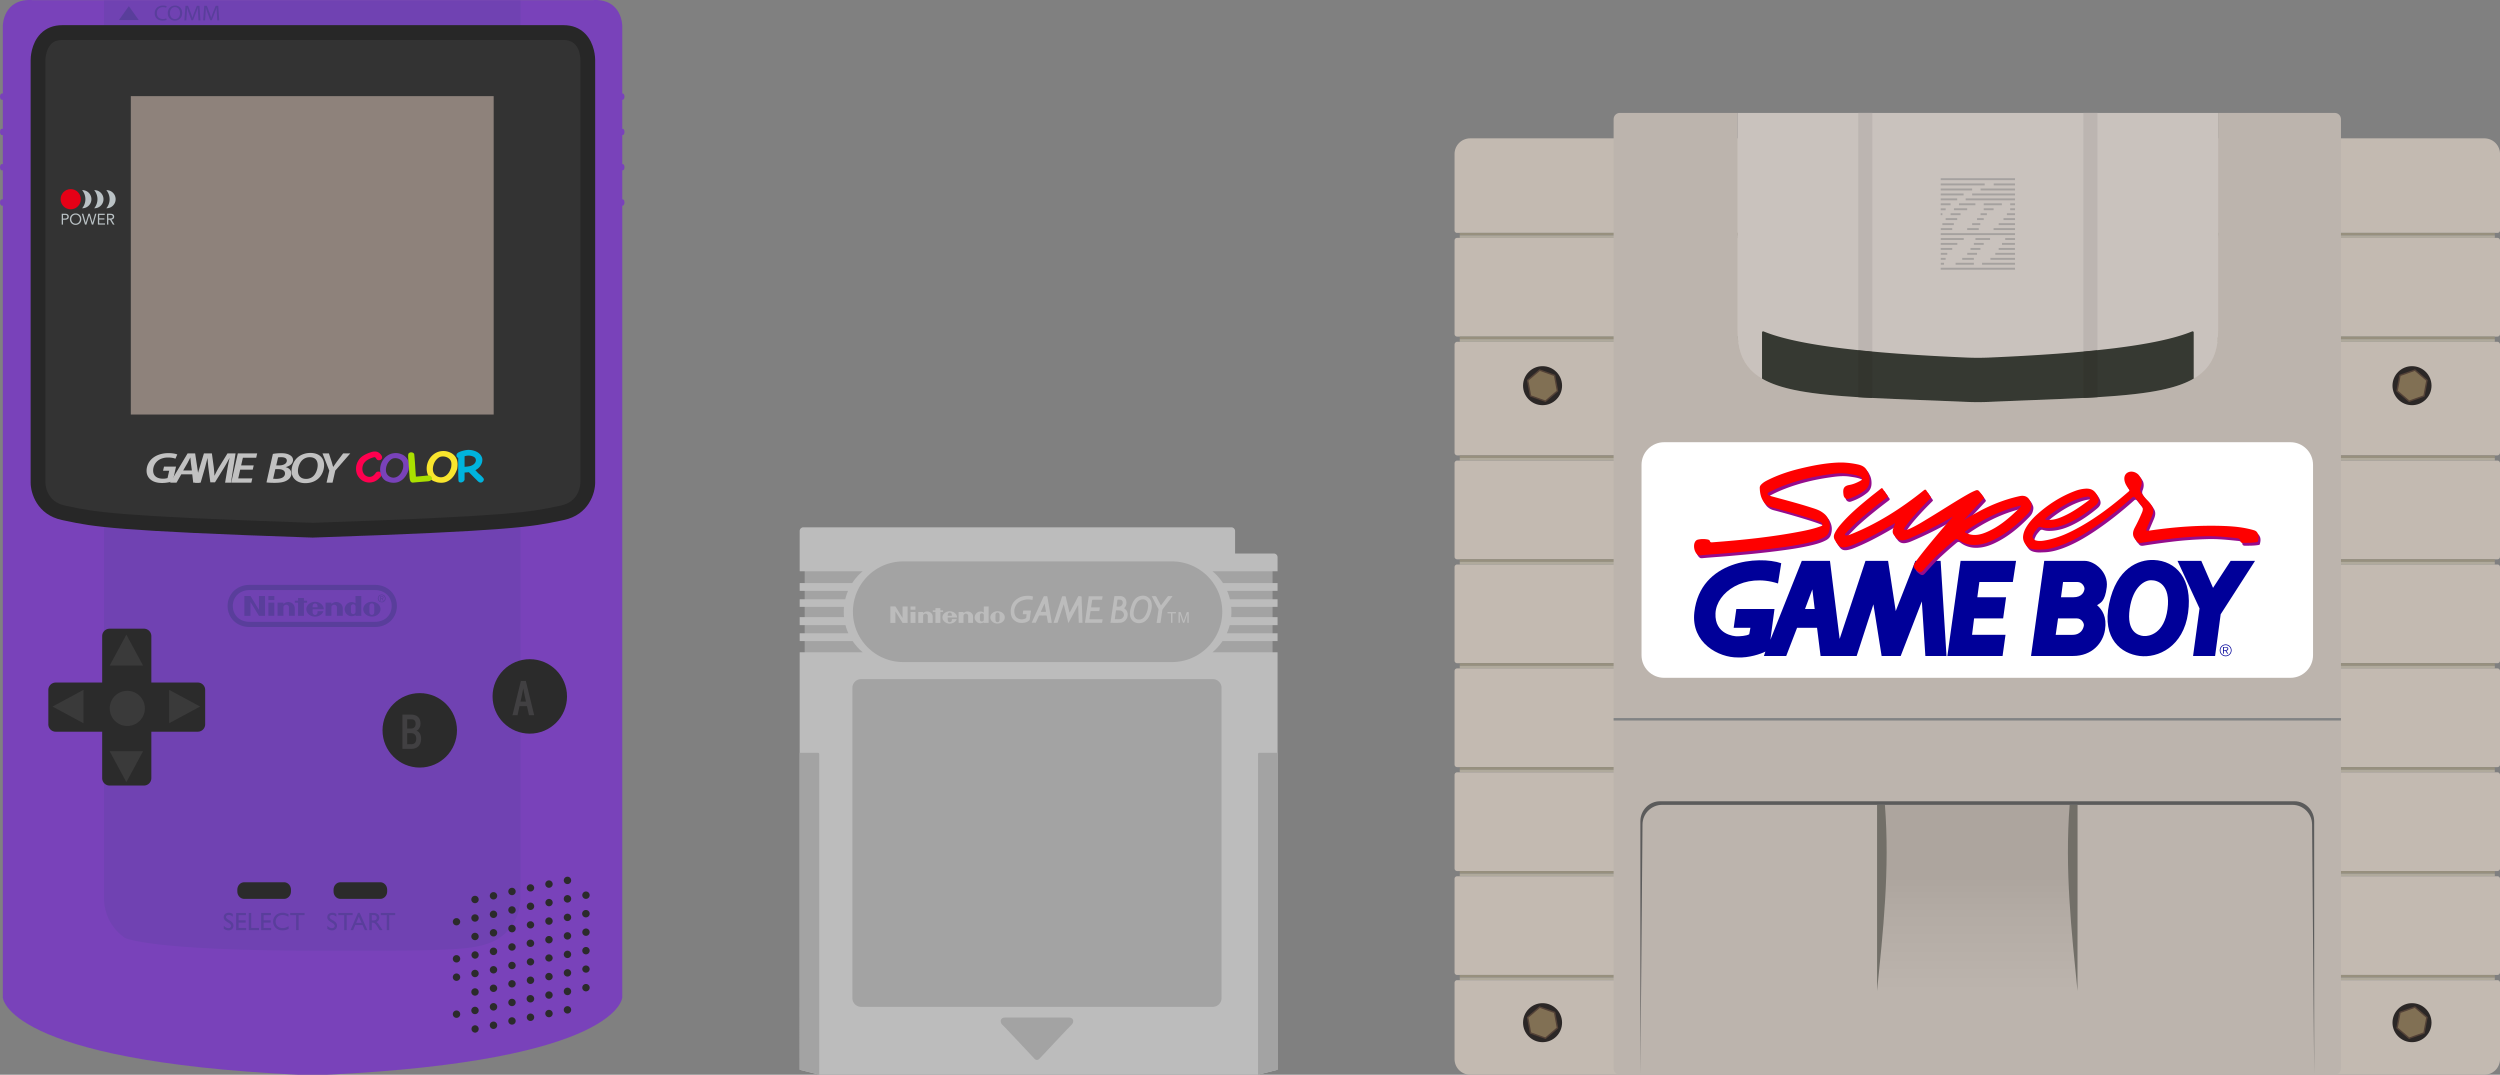 <?xml version="1.0" encoding="UTF-8" standalone="no"?>
<svg
   xmlns:dc="http://purl.org/dc/elements/1.1/"
   xmlns:cc="http://creativecommons.org/ns#"
   xmlns:rdf="http://www.w3.org/1999/02/22-rdf-syntax-ns#"
   xmlns:svg="http://www.w3.org/2000/svg"
   xmlns="http://www.w3.org/2000/svg"
   xmlns:sodipodi="http://sodipodi.sourceforge.net/DTD/sodipodi-0.dtd"
   xmlns:inkscape="http://www.inkscape.org/namespaces/inkscape"
   viewBox="0 0 693.148 297.973"
   version="1.1"
   id="svg251"
   sodipodi:docname="consolegame.svg"
   inkscape:export-filename="consolegame.png"
   inkscape:export-xdpi="38.661221"
   inkscape:export-ydpi="38.661221"
   inkscape:version="1.0.2 (e86c870879, 2021-01-15)">
  <rect x="0" y="0" width="693.148" height="297.973" fill="#808080" stroke="none"/>
  <defs
     id="defs255" />
  <sodipodi:namedview
     pagecolor="#ffffff"
     bordercolor="#666666"
     borderopacity="1"
     objecttolerance="10"
     gridtolerance="10"
     guidetolerance="10"
     inkscape:pageopacity="0"
     inkscape:pageshadow="2"
     inkscape:window-width="1920"
     inkscape:window-height="1017"
     id="namedview253"
     showgrid="false"
     inkscape:window-x="-8"
     inkscape:window-y="-8"
     inkscape:window-maximized="1"
     inkscape:current-layer="svg251" />
  <g
     fill="#7942ba"
     id="g6">
    <path
       d="M.78 276.553s.649 17.524 81.783 21.42h8.184c81.133-3.895 81.782-21.42 81.782-21.42V7.179s0-7.788-8.439-7.141H9.218C.782-.608.78 7.179.78 7.179v269.374z"
       id="path2" />
    <path
       d="M5.581 26.799c0 .485-.227.877-.509.877H.507C.226 27.675 0 27.284 0 26.799c0-.484.226-.876.507-.876h4.564c.283-.001.51.391.51.876zM5.581 36.579c0 .485-.227.876-.509.876H.507c-.281 0-.507-.392-.507-.876 0-.485.226-.876.507-.876h4.564c.283-.001.51.391.51.876zM5.581 46.358c0 .484-.227.876-.509.876H.507c-.281.001-.507-.391-.507-.876s.226-.877.507-.877h4.564c.283.001.51.393.51.877zM5.581 56.139c0 .485-.227.878-.509.878H.507c-.281 0-.507-.393-.507-.878s.226-.875.507-.875h4.564c.283 0 .51.39.51.875zM173.146 26.799c0 .485-.225.877-.505.877h-4.569c-.279 0-.508-.392-.508-.877 0-.484.229-.876.508-.876h4.569c.28-.001.505.391.505.876zM173.146 36.579c0 .485-.225.876-.505.876h-4.569c-.279 0-.508-.392-.508-.876 0-.485.229-.876.508-.876h4.569c.28-.001.505.391.505.876zM173.146 46.358c0 .484-.225.876-.505.876h-4.569c-.279 0-.508-.392-.508-.876 0-.485.229-.877.508-.877h4.569c.28.001.505.393.505.877zM173.146 56.139c0 .485-.225.878-.505.878h-4.569c-.279 0-.508-.393-.508-.878s.229-.875.508-.875h4.569c.28 0 .505.39.505.875z"
       id="path4" />
  </g>
  <path
     d="M144.317.144H28.828v248.822c0 4.624 2.307 8.694 5.805 11.074v.002s6.485 3.538 52.689 3.538c29.081 0 41.987.179 47.56-1.839 5.428-1.587 9.404-6.702 9.404-12.773v-2.903h.031V.144z"
     fill="#7042b2"
     id="path8" />
  <path
     d="M86.576 9.022h64.012c13.209-.089 12.199 5.568 12.199 5.568v119.162s1.153 6.613-7.112 8.437c-8.076 1.781-11.376 2.862-69.009 4.817-57.633-1.956-60.933-3.036-69.009-4.817-8.265-1.823-7.112-8.437-7.112-8.437V14.59s-1.01-5.657 12.199-5.568h64.012-.18z"
     fill="#333"
     id="path10" />
  <path
     d="M86.666 149.055l-.069-.003c-55.181-1.872-60.674-3.03-68.277-4.633l-1.079-.226c-6.969-1.449-8.767-7.474-8.743-10.458V16.638c-.003-.445.047-4.56 2.799-7.332 1.536-1.547 3.551-2.331 5.987-2.331H156.23c2.437 0 4.451.784 5.987 2.331 2.751 2.772 2.802 6.887 2.799 7.347v117.099c.023 2.968-1.774 8.993-8.743 10.442l-1.005.21c-7.644 1.608-13.167 2.77-68.532 4.648l-.07.003zM17.284 11.07c-1.324 0-2.331.367-3.081 1.122-1.33 1.34-1.615 3.708-1.61 4.432v117.128c.003.544.188 5.332 5.481 6.431l1.089.229c7.397 1.559 12.744 2.686 67.502 4.545 54.944-1.865 60.32-2.996 67.759-4.561l1.015-.213c5.293-1.1 5.478-5.887 5.481-6.429V16.638c-.002-.934-.239-5.568-4.69-5.568H17.284z"
     fill="#272727"
     id="path12" />
  <path
     fill="#8e827b"
     d="M36.27 26.652h100.606v88.275H36.27z"
     id="path14" />
  <g
     fill="#2b2b2b"
     id="g20">
    <path
       d="M41.959 215.75a2.05 2.05 0 0 1-2.051 2.051H30.38a2.05 2.05 0 0 1-2.051-2.051v-39.385c0-1.135.919-2.055 2.051-2.055h9.528c1.133 0 2.051.92 2.051 2.055v39.385z"
       id="path16" />
    <path
       d="M54.836 189.242c1.134 0 2.051.916 2.051 2.051v9.527a2.05 2.05 0 0 1-2.051 2.052H15.451a2.05 2.05 0 0 1-2.05-2.052v-9.527a2.05 2.05 0 0 1 2.05-2.051h39.385z"
       id="path18" />
  </g>
  <path
     d="M40.169 196.41a4.872 4.872 0 1 1-9.744-.002 4.872 4.872 0 0 1 9.744.002zM46.907 191.27l8.573 4.625-8.573 4.629zM23.148 200.524l-8.572-4.625 8.572-4.629zM30.409 184.533l4.627-8.567 4.63 8.567zM39.666 208.284l-4.628 8.571-4.629-8.571z"
     fill="#3a3a3a"
     id="path22" />
  <g
     fill="#c1c1c1"
     id="g34">
    <path
       d="M47.889 133.467c-.659.193-1.767.445-2.957.445-1.336 0-2.425-.312-3.188-.951-.761-.614-1.105-1.503-1.105-2.43 0-1.446.689-2.806 1.94-3.707 1.063-.759 2.512-1.192 4.134-1.192 1.221 0 2.095.216 2.442.372l-.518 1.181c-.46-.193-1.176-.336-2.053-.336-1.033 0-1.983.274-2.7.792a3.448 3.448 0 0 0-1.423 2.782c0 1.456.949 2.298 2.757 2.298.517 0 .949-.084 1.236-.181l.458-2.034h-1.709l.274-1.132h3.329l-.917 4.093z"
       id="path24" />
    <path
       d="M50.259 131.518l-1.322 2.31h-1.779l4.852-8.112h2.096l1.221 8.112h-1.751l-.272-2.31h-3.045zm2.942-1.083l-.272-2.023c-.042-.433-.101-1.059-.144-1.542h-.029c-.259.483-.516 1.06-.788 1.542l-1.179 2.023h2.412z"
       id="path26" />
    <path
       d="M62.408 133.828l.643-3.814c.144-.833.348-1.975.59-2.975H63.6c-.503.951-1.078 1.999-1.61 2.854l-2.382 3.838h-1.294l-.501-3.78a44.326 44.326 0 0 1-.26-2.912h-.027c-.26.926-.548 2.155-.791 2.975l-1.106 3.814h-1.551l2.458-8.112h2.209l.518 3.79c.072.724.172 1.565.185 2.336h.06c.344-.77.802-1.625 1.219-2.323l2.34-3.803h2.242l-1.278 8.112h-1.623zM70.074 130.217h-3.475l-.548 2.42h3.906l-.273 1.191H64.1l1.837-8.112h5.37l-.272 1.192h-3.691l-.487 2.13h3.49l-.273 1.179zM75.659 125.848c.645-.119 1.45-.193 2.327-.193 1.003 0 1.735.147 2.326.496.559.287.933.77.933 1.384 0 1.023-.948 1.719-2.011 1.962v.034c.904.23 1.55.855 1.55 1.781 0 .854-.544 1.493-1.248 1.902-.805.483-1.954.661-3.418.661-.976 0-1.78-.047-2.238-.119l1.779-7.908zm.072 6.886c.273.024.574.034.89.034 1.249 0 2.399-.42 2.399-1.503 0-.867-.878-1.192-1.896-1.192h-.789l-.604 2.661zm.86-3.696h.775c1.251 0 2.155-.493 2.155-1.325 0-.661-.617-.948-1.536-.948-.389 0-.719.021-.892.059l-.502 2.214z"
       id="path28" />
    <path
       d="M89.86 128.941c0 1.444-.619 2.938-1.754 3.877-.875.72-2.051 1.141-3.46 1.141-2.497 0-3.805-1.528-3.805-3.343 0-1.447.646-2.963 1.811-3.902.874-.71 2.096-1.132 3.403-1.132 2.584.001 3.805 1.507 3.805 3.359zm-5.918-1.48c-.847.711-1.334 2.036-1.334 3.082 0 1.228.661 2.238 2.284 2.238.703 0 1.377-.252 1.88-.685.835-.699 1.308-2.081 1.308-3.104 0-1.072-.446-2.226-2.227-2.226a2.914 2.914 0 0 0-1.911.695z"
       id="path30" />
    <path
       d="M90.536 133.828l.76-3.334-1.882-4.778h1.78l.76 2.312c.216.699.317 1.058.405 1.419h.027c.26-.384.575-.843 1.005-1.444l1.739-2.287h1.979l-4.149 4.754-.761 3.358h-1.663z"
       id="path32" />
  </g>
  <path
     d="M104.263 131a.911.911 0 0 1 .527-.241c.199-.023.377.002.543.069a.796.796 0 0 1 .381.335c.092.149.114.327.067.535a1.42 1.42 0 0 1-.335.577 5.937 5.937 0 0 1-.492.488c-.374.355-.79.614-1.248.785-.456.168-.92.248-1.387.241a3.677 3.677 0 0 1-1.372-.3 3.56 3.56 0 0 1-1.207-.854 4.033 4.033 0 0 1-.536-.717 3.4 3.4 0 0 1-.331-.79 4.13 4.13 0 0 1-.156-1.273c.007-.438.084-.867.23-1.283.144-.417.347-.808.612-1.174.267-.367.591-.682.975-.938.28-.191.562-.355.845-.496.285-.136.584-.268.904-.389.183-.066.369-.134.562-.201.193-.064.391-.111.593-.151.203-.032.405-.045.606-.037.203.009.403.049.594.116.134.053.27.126.404.216a2.517 2.517 0 0 1 .679.679 1.6 1.6 0 0 1 .188.378.921.921 0 0 1 .021.343.715.715 0 0 1-.113.318.851.851 0 0 1-.617.362c-.223.027-.391.004-.512-.062a.934.934 0 0 1-.29-.263l-.21-.302a.545.545 0 0 0-.285-.216.714.714 0 0 0-.176.013 6.639 6.639 0 0 0-.988.32 4.764 4.764 0 0 0-.924.485 3.495 3.495 0 0 0-.746.661 2.41 2.41 0 0 0-.463.845 2.945 2.945 0 0 0-.128 1.127c.027.381.144.738.347 1.074.117.202.267.374.46.52.193.149.407.258.639.333.23.074.466.1.707.077a1.66 1.66 0 0 0 .691-.225c.195-.122.366-.271.522-.448a6.87 6.87 0 0 0 .419-.537z"
     fill="#ff004f"
     id="path36" />
  <path
     d="M113.301 130.263a7.959 7.959 0 0 1-.583 1.314 5.09 5.09 0 0 1-.862 1.149 4.159 4.159 0 0 1-1.187.818c-.45.208-.966.312-1.545.312a5.772 5.772 0 0 1-.889-.092 2.803 2.803 0 0 1-.633-.198 2.454 2.454 0 0 1-.944-.462 2.939 2.939 0 0 1-.664-.739 3.621 3.621 0 0 1-.409-.895 4.49 4.49 0 0 1-.18-.919c-.042-.52.004-1.05.148-1.588a4.8 4.8 0 0 1 .681-1.484 4.66 4.66 0 0 1 1.177-1.166 4.05 4.05 0 0 1 1.62-.639c.315-.049.63-.066.951-.049.323.015.635.071.936.168.251.079.481.171.697.275.215.104.418.239.616.398.258.209.476.449.657.721.176.271.304.558.386.852.099.376.141.748.134 1.117-.008.37-.046.739-.107 1.107zm-3.467 2.028c.268-.105.503-.244.706-.417a3.39 3.39 0 0 0 .906-1.236c.104-.237.196-.473.275-.716.054-.302.085-.614.087-.936a1.922 1.922 0 0 0-.219-.914 1.73 1.73 0 0 0-.569-.62 2.427 2.427 0 0 0-.838-.356 2.52 2.52 0 0 0-.916-.044c-.307.04-.583.148-.822.324a3.484 3.484 0 0 0-.825.86 3.906 3.906 0 0 0-.622 2.012c-.007.336.049.656.176.961.094.225.24.431.433.614a2.163 2.163 0 0 0 1.42.609c.272.01.542-.038.808-.141z"
     fill="#7942ba"
     id="path38" />
  <path
     d="M126.758 130.014c-.161.48-.369.948-.624 1.406a5.38 5.38 0 0 1-.922 1.229 4.422 4.422 0 0 1-1.269.872c-.478.223-1.03.334-1.652.334a6.668 6.668 0 0 1-.951-.094 3.864 3.864 0 0 1-.678-.213 2.624 2.624 0 0 1-1.009-.498 3.173 3.173 0 0 1-.708-.787 3.701 3.701 0 0 1-.436-.96 4.793 4.793 0 0 1-.193-.983 4.877 4.877 0 0 1 .156-1.695 5.051 5.051 0 0 1 .73-1.585 4.815 4.815 0 0 1 1.261-1.248 4.297 4.297 0 0 1 1.729-.686c.334-.05.671-.07 1.016-.05.344.016.678.078 1.003.179.266.084.515.183.743.297.228.106.451.248.659.421.275.223.507.48.698.77.193.292.33.597.416.913.105.401.151.801.142 1.194-.007.396-.044.79-.111 1.184zm-3.707 2.169c.287-.113.537-.259.752-.443.215-.185.401-.389.567-.612.16-.223.294-.458.405-.713.112-.251.207-.508.293-.766.057-.324.087-.659.091-.998a2.023 2.023 0 0 0-.232-.978 1.797 1.797 0 0 0-.61-.661 2.607 2.607 0 0 0-.891-.386 2.81 2.81 0 0 0-.984-.045 1.841 1.841 0 0 0-.879.349 3.74 3.74 0 0 0-.879.916 3.95 3.95 0 0 0-.508 1.125 3.96 3.96 0 0 0-.159 1.029c-.009.361.053.701.187 1.025.104.243.26.461.465.656a2.31 2.31 0 0 0 1.516.649c.293.012.581-.037.866-.147z"
     fill="#f9e52d"
     id="path40" />
  <path
     d="M128.809 132.959a.799.799 0 0 1-.304.53 1.316 1.316 0 0 1-.565.268.93.93 0 0 1-.555-.057c-.169-.08-.258-.235-.27-.471a65.553 65.553 0 0 1-.07-3.093v-3.186a.662.662 0 0 1-.347-.233.692.692 0 0 1-.139-.342.856.856 0 0 1 .049-.387.948.948 0 0 1 .222-.336c.103-.104.247-.197.428-.283a7.086 7.086 0 0 1 1.246-.428 9.44 9.44 0 0 1 .534-.119 4.919 4.919 0 0 1 1.834.006 4.548 4.548 0 0 1 1.624.628c.468.305.817.698 1.048 1.183.23.487.256 1.038.072 1.663a3.951 3.951 0 0 1-.215.518c-.087.17-.189.332-.302.48a2.94 2.94 0 0 1-.58.594 5.856 5.856 0 0 1-.723.481c.183.173.359.354.52.544.165.191.347.362.549.521.077.06.19.154.34.283a5.888 5.888 0 0 1 .803.852c.104.141.153.26.143.357a.86.86 0 0 1-.151.446 1.01 1.01 0 0 1-.331.312.843.843 0 0 1-.425.111.896.896 0 0 1-.464-.143 3.107 3.107 0 0 1-.49-.429 12.932 12.932 0 0 0-.448-.453 58.612 58.612 0 0 1-.93-.939 29.328 29.328 0 0 0-.935-.931 4.525 4.525 0 0 1-.584.074 21.25 21.25 0 0 0-.583.044v1.935zm2.586-6.282a3.078 3.078 0 0 0-1.266-.35 3.606 3.606 0 0 0-1.32.169v2.932c.431-.024.855-.076 1.276-.15a2.843 2.843 0 0 0 1.162-.483c.196-.141.352-.303.473-.491.119-.184.191-.375.216-.57a1.088 1.088 0 0 0-.087-.569c-.083-.185-.234-.349-.454-.488z"
     fill="#00b3dd"
     id="path42" />
  <path
     d="M119.03 131.819c.231.079.407.184.532.322a.704.704 0 0 1 .204.434.671.671 0 0 1-.156.444c-.109.143-.285.259-.531.347a1.686 1.686 0 0 1-.398.079c-.173.017-.414.04-.719.062-.307.024-.696.057-1.169.094-.471.035-1.049.089-1.739.151-.17.022-.349.04-.532.054a.713.713 0 0 1-.489-.131.73.73 0 0 1-.285-.376 2.644 2.644 0 0 1-.144-.55 6.74 6.74 0 0 1-.061-.585c-.011-.193-.02-.354-.03-.485a74 74 0 0 1-.064-.892c-.022-.335-.045-.682-.064-1.031-.025-.349-.049-.691-.077-1.027-.025-.335-.05-.635-.07-.893a39.102 39.102 0 0 1-.072-1.107 3.98 3.98 0 0 1 .013-.664c.02-.163.064-.284.136-.361.072-.079.173-.151.305-.216a.808.808 0 0 1 .376-.071c.142 0 .27.024.396.069.124.047.23.117.323.21a.516.516 0 0 1 .145.317c.105 1.035.184 2.061.246 3.079.06 1.02.132 2.036.21 3.054.604-.049 1.21-.1 1.809-.161.597-.06 1.203-.122 1.815-.189l.09.023z"
     fill="#aae000"
     id="path44" />
  <circle
     cx="116.379"
     cy="202.494"
     r="10.323"
     fill="#2b2b2b"
     id="circle46" />
  <path
     d="M114.102 207.624h-2.523v-9.496h2.388c1.506 0 2.632.747 2.632 2.51 0 .774-.352 1.615-1.112 1.968.801.285 1.276 1.126 1.276 2.157-.001 1.897-1.087 2.861-2.661 2.861zm-.095-8.208h-1.112v2.578h1.085c.706 0 1.262-.407 1.262-1.316-.001-.936-.516-1.262-1.235-1.262zm-.054 3.853h-1.058v3.067h1.195c.799 0 1.315-.434 1.315-1.574-.001-1.059-.624-1.493-1.452-1.493z"
     fill="#414042"
     id="path48" />
  <circle
     cx="146.888"
     cy="193.089"
     r="10.323"
     fill="#2b2b2b"
     id="circle50" />
  <path
     d="M146.661 198.295l-.557-2.51h-2.063l-.542 2.51h-1.411l2.333-9.496h1.37l2.32 9.496h-1.45zm-1.18-5.372c-.136-.624-.339-1.723-.408-2.076-.067.353-.271 1.438-.406 2.076l-.352 1.601h1.519l-.353-1.601z"
     fill="#414042"
     id="path52" />
  <g
     fill="#bac2c5"
     id="g56">
    <path
       d="M17.111 59.254h.897c.139 0 .272.014.4.041.126.027.238.073.337.136s.176.149.235.256a.807.807 0 0 1 .087.395c0 .165-.031.302-.094.41s-.143.194-.241.256a.96.96 0 0 1-.322.132 1.602 1.602 0 0 1-.333.039h-.607v1.357h-.359v-3.022zm.359 1.331h.606c.179 0 .325-.041.437-.122s.169-.207.169-.378-.057-.297-.169-.378a.73.73 0 0 0-.437-.122h-.606v1zM20.962 62.353c-.231 0-.442-.04-.633-.12a1.49 1.49 0 0 1-.828-.835 1.666 1.666 0 0 1-.117-.633c0-.228.039-.439.117-.634s.188-.362.328-.504c.142-.142.307-.251.5-.331.191-.079.403-.12.633-.12s.442.04.634.12a1.483 1.483 0 0 1 .828.835c.079.195.117.406.117.634 0 .228-.039.439-.117.633a1.508 1.508 0 0 1-.329.504 1.527 1.527 0 0 1-.499.331c-.192.079-.404.12-.634.12zm0-.333a1.153 1.153 0 0 0 .862-.367 1.23 1.23 0 0 0 .245-.399c.058-.152.088-.316.088-.489s-.03-.337-.088-.489a1.23 1.23 0 0 0-.245-.399 1.138 1.138 0 0 0-.862-.367 1.138 1.138 0 0 0-.862.367 1.23 1.23 0 0 0-.245.399 1.364 1.364 0 0 0-.088.489c0 .173.03.336.088.489.058.153.141.285.245.399a1.138 1.138 0 0 0 .862.367zM22.682 59.254h.397l.687 2.51h.008l.742-2.51h.401l.739 2.51h.008l.7-2.51h.375l-.888 3.023h-.388l-.747-2.561h-.006l-.751 2.561h-.393l-.884-3.023zM27.143 59.254h1.9v.333h-1.542v.947h1.439v.333h-1.439v1.075h1.618v.333h-1.977l.001-3.021zM29.675 59.254h.773c.145 0 .289.008.433.026.144.017.272.054.387.111.114.057.206.14.278.25.071.11.107.258.107.446a.736.736 0 0 1-.201.538.964.964 0 0 1-.555.26l.858 1.392h-.44l-.82-1.357h-.461v1.357h-.359v-3.023zm.358 1.331h.32c.099 0 .203-.002.31-.008.107-.005.205-.024.294-.055a.519.519 0 0 0 .222-.147.427.427 0 0 0 .088-.288.468.468 0 0 0-.064-.26.418.418 0 0 0-.169-.151c-.07-.036-.148-.059-.235-.07s-.174-.017-.263-.017h-.504l.001.996z"
       id="path54" />
  </g>
  <circle
     cx="19.605"
     cy="55.231"
     r="2.8"
     fill="#e50016"
     id="circle58" />
  <path
     d="M22.834 52.718c-.021 0-.042.003-.064.003.566.681.907 1.556.907 2.51 0 .955-.341 1.829-.907 2.51.021 0 .042.003.064.003a2.513 2.513 0 1 0 0-5.026zM26.179 52.718c-.021 0-.042.003-.064.003.566.681.907 1.556.907 2.51 0 .955-.341 1.829-.907 2.51.021 0 .042.003.064.003a2.513 2.513 0 1 0 0-5.026zM29.547 52.718c-.021 0-.042.003-.064.003.566.681.907 1.556.907 2.51 0 .955-.341 1.829-.907 2.51.021 0 .042.003.064.003a2.513 2.513 0 1 0 0-5.026z"
     fill="#bac2c5"
     id="path60" />
  <g
     fill="#2b2b2b"
     id="g64">
    <path
       d="M127.598 255.547a1.024 1.024 0 1 1-2.051 0 1.026 1.026 0 0 1 2.051 0zM132.725 259.65c0 .568-.458 1.023-1.025 1.023a1.024 1.024 0 1 1 1.025-1.023zM132.725 254.522c0 .569-.458 1.025-1.025 1.025a1.023 1.023 0 1 1 0-2.048c.567 0 1.025.457 1.025 1.023zM132.725 249.395c0 .564-.458 1.027-1.025 1.027a1.027 1.027 0 0 1-1.025-1.027 1.024 1.024 0 1 1 2.05 0zM137.852 248.369a1.025 1.025 0 1 1-2.05 0 1.025 1.025 0 0 1 2.05 0zM142.979 252.305c0 .563-.456 1.022-1.025 1.022a1.025 1.025 0 1 1 1.025-1.022zM142.979 247.174c0 .568-.456 1.025-1.025 1.025a1.022 1.022 0 0 1-1.023-1.025 1.023 1.023 0 1 1 2.048 0zM148.109 246.15a1.027 1.027 0 0 1-2.054 0 1.028 1.028 0 0 1 2.054 0zM153.236 281.016c0 .567-.459 1.028-1.026 1.028a1.027 1.027 0 0 1-1.025-1.028c0-.564.458-1.022 1.025-1.022a1.023 1.023 0 0 1 1.026 1.022zM153.236 275.891a1.025 1.025 0 1 1-2.05 0 1.025 1.025 0 0 1 2.05 0zM153.236 270.764c0 .565-.459 1.023-1.026 1.023a1.024 1.024 0 1 1 0-2.05 1.026 1.026 0 0 1 1.026 1.027zM153.236 265.635a1.027 1.027 0 0 1-2.051 0c0-.567.458-1.023 1.025-1.023a1.022 1.022 0 0 1 1.026 1.023zM153.236 260.508a1.027 1.027 0 1 1-2.053-.003 1.027 1.027 0 0 1 2.053.003zM153.236 255.38c0 .565-.459 1.023-1.026 1.023a1.026 1.026 0 1 1 1.026-1.023zM153.236 250.252c0 .568-.459 1.023-1.026 1.023a1.024 1.024 0 0 1 0-2.047c.567 0 1.026.458 1.026 1.024zM153.236 245.123c0 .564-.459 1.027-1.026 1.027a1.026 1.026 0 1 1 1.026-1.027zM158.363 244.098a1.024 1.024 0 1 1-1.026-1.025 1.024 1.024 0 0 1 1.026 1.025zM158.363 249.228a1.024 1.024 0 0 1-2.051 0 1.026 1.026 0 1 1 2.051 0zM163.493 248.199a1.03 1.03 0 0 1-1.025 1.028 1.028 1.028 0 1 1 1.025-1.028zM163.493 253.327c0 .569-.461 1.024-1.025 1.024a1.024 1.024 0 1 1 0-2.046c.564 0 1.025.457 1.025 1.022zM163.493 258.457c0 .566-.461 1.022-1.025 1.022a1.024 1.024 0 1 1 0-2.048c.564 0 1.025.458 1.025 1.026zM163.493 263.583a1.03 1.03 0 0 1-1.025 1.028 1.03 1.03 0 0 1-1.028-1.028c0-.563.46-1.028 1.028-1.028a1.03 1.03 0 0 1 1.025 1.028zM163.493 268.711a1.028 1.028 0 0 1-2.053 0c0-.567.46-1.023 1.028-1.023.564 0 1.025.456 1.025 1.023zM163.493 273.841a1.026 1.026 0 0 1-2.053 0 1.026 1.026 0 0 1 2.053 0zM158.363 254.352a1.026 1.026 0 1 1-2.052.004 1.026 1.026 0 0 1 2.052-.004zM158.363 259.48a1.026 1.026 0 1 1-2.052.004 1.026 1.026 0 0 1 2.052-.004zM158.363 264.611a1.025 1.025 0 1 1-1.026-1.028c.569 0 1.026.462 1.026 1.028zM158.363 269.736a1.026 1.026 0 1 1-2.052.002 1.026 1.026 0 0 1 2.052-.002zM158.363 274.863a1.026 1.026 0 1 1-2.051 0c0-.564.458-1.023 1.025-1.023a1.024 1.024 0 0 1 1.026 1.023zM158.363 279.993a1.02 1.02 0 0 1-1.026 1.022 1.025 1.025 0 1 1 1.026-1.022zM148.109 251.275a1.03 1.03 0 0 1-1.025 1.029 1.027 1.027 0 1 1 1.025-1.029zM148.109 256.403a1.027 1.027 0 1 1-2.054 0 1.028 1.028 0 0 1 2.054 0zM148.109 261.533c0 .566-.462 1.021-1.025 1.021a1.024 1.024 0 1 1 0-2.046c.564 0 1.025.457 1.025 1.025zM148.109 266.66a1.03 1.03 0 0 1-1.025 1.027 1.03 1.03 0 0 1-1.029-1.027 1.028 1.028 0 0 1 2.054 0zM148.109 271.787a1.03 1.03 0 0 1-1.025 1.028 1.031 1.031 0 0 1-1.029-1.028 1.027 1.027 0 0 1 2.054 0zM148.109 276.916c0 .567-.462 1.023-1.025 1.023a1.025 1.025 0 1 1 0-2.048c.564 0 1.025.459 1.025 1.025zM148.109 282.044a1.027 1.027 0 0 1-2.054 0 1.03 1.03 0 0 1 1.029-1.028 1.03 1.03 0 0 1 1.025 1.028zM142.979 257.431a1.025 1.025 0 1 1-2.048 0 1.024 1.024 0 1 1 2.048 0zM142.979 262.555a1.024 1.024 0 1 1-2.049.007 1.024 1.024 0 0 1 2.049-.007zM142.979 267.688c0 .564-.456 1.023-1.025 1.023a1.022 1.022 0 0 1-1.023-1.023 1.024 1.024 0 1 1 2.048 0zM142.979 272.816a1.025 1.025 0 0 1-2.048 0 1.025 1.025 0 1 1 2.048 0zM142.979 277.94a1.024 1.024 0 1 1-2.049.005 1.024 1.024 0 0 1 2.049-.005zM142.979 283.068a1.023 1.023 0 1 1-2.048 0 1.023 1.023 0 1 1 2.048 0zM137.852 253.499a1.025 1.025 0 1 1-1.023-1.029c.564 0 1.023.462 1.023 1.029zM137.852 258.625a1.025 1.025 0 1 1-2.05 0 1.025 1.025 0 0 1 2.05 0zM137.852 263.75a1.026 1.026 0 1 1-2.051 0 1.025 1.025 0 0 1 2.051 0zM137.852 268.883c0 .564-.459 1.022-1.023 1.022a1.024 1.024 0 1 1 1.023-1.022zM137.852 274.01a1.026 1.026 0 1 1-2.052-.002 1.026 1.026 0 0 1 2.052.002zM137.852 279.135a1.026 1.026 0 1 1-2.051 0c0-.565.458-1.023 1.028-1.023a1.022 1.022 0 0 1 1.023 1.023zM137.852 284.264a1.024 1.024 0 1 1-2.053.001 1.024 1.024 0 0 1 2.053-.001zM132.725 264.777c0 .565-.458 1.029-1.025 1.029a1.029 1.029 0 0 1 0-2.056c.567 0 1.025.464 1.025 1.027zM132.725 269.905a1.024 1.024 0 0 1-2.05 0c0-.567.458-1.022 1.025-1.022s1.025.455 1.025 1.022zM132.725 275.035c0 .564-.458 1.022-1.025 1.022a1.023 1.023 0 1 1 0-2.047c.567 0 1.025.458 1.025 1.025zM132.725 280.162a1.026 1.026 0 1 1-2.052-.002 1.026 1.026 0 0 1 2.052.002zM132.725 285.289c0 .564-.458 1.026-1.025 1.026a1.027 1.027 0 0 1 0-2.051c.567 0 1.025.459 1.025 1.025zM127.598 260.674a1.025 1.025 0 1 1 0 0zM127.598 265.807a1.026 1.026 0 1 1-2.051-.005 1.026 1.026 0 0 1 2.051.005zM127.598 270.93c0 .568-.459 1.028-1.029 1.028-.566 0-1.022-.46-1.022-1.028a1.025 1.025 0 1 1 2.051 0zM127.598 276.058a1.026 1.026 0 1 1 0 0zM127.598 281.188c0 .566-.459 1.023-1.029 1.023a1.02 1.02 0 0 1-1.022-1.023c0-.567.456-1.025 1.022-1.025a1.023 1.023 0 0 1 1.029 1.025z"
       id="path62" />
  </g>
  <g
     fill-rule="evenodd"
     clip-rule="evenodd"
     fill="#593e9b"
     id="g72">
    <path
       d="M103.911 162.158H69.235c-3.669-.008-6.135 2.659-6.135 5.856s2.46 5.834 6.14 5.834h34.665c3.681-.001 6.141-2.638 6.141-5.834 0-3.198-2.466-5.864-6.135-5.856zm-.018 10.257H69.252c-2.925.011-4.703-1.974-4.703-4.409 0-2.435 1.789-4.404 4.703-4.41h34.641c2.915.005 4.704 1.974 4.704 4.41 0 2.435-1.778 4.42-4.704 4.409z"
       id="path66" />
    <path
       d="M71.8 169.079l-2.347-3.837h-1.696v5.504h1.685v-3.838l2.359 3.838h1.681v-5.504h-1.683zM85.157 167.092v-.543h-.886v-.741h-1.639l.002.741h-.891v.543h.89l-.001 3.654h1.64l-.001-3.654zM74.419 167.086h1.637v3.66h-1.637zM74.416 165.24h1.641v1.126h-1.641zM103.109 166.836c-1.321 0-2.392.92-2.392 2.056 0 1.134 1.071 2.054 2.392 2.054 1.322 0 2.393-.92 2.393-2.054 0-1.136-1.07-2.056-2.393-2.056zm.657 2.825c0 .583-.34.824-.669.824-.328 0-.671-.241-.671-.824l.001-.789.001-.763c0-.581.342-.82.668-.82s.669.239.669.82l.001.779v.773zM98.568 167.267c-.262-.148-.538-.292-.927-.326-1.179-.105-2.082.95-2.082 1.916 0 1.273.972 1.745 1.12 1.815.551.259 1.259.26 1.885-.137l.001.211h1.618v-5.503h-1.616c.001-.001.001 1.178.001 2.024zm.012 1.63v.649c0 .566-.386.713-.641.713-.261 0-.642-.148-.642-.713l.001-.65-.001-.653c0-.566.382-.71.642-.71.255 0 .641.144.641.71v.654zM79.889 166.917c-.541.016-.992.25-1.305.552-.002-.09 0-.384 0-.384l-1.627.001.001 3.66h1.625l-.002-2.404c0-.319.331-.674.778-.674.446 0 .748.355.748.674v2.404h1.627s-.001-1.734.001-1.991c.008-1.451-1.234-1.856-1.846-1.838zM93.195 166.917c-.542.016-.992.25-1.306.552-.003-.09 0-.384 0-.384l-1.624.001-.001 3.66h1.625l-.003-2.404c0-.319.333-.674.778-.674.446 0 .748.355.748.674v2.404h1.626s-.001-1.734.001-1.991c.009-1.451-1.233-1.856-1.844-1.838zM89.767 168.931c0-1.135-1.084-2.076-2.415-2.076s-2.411.92-2.411 2.054c0 1.136 1.08 2.056 2.411 2.056 1.105 0 2.037-.638 2.323-1.502l-1.632.001.001.222c0 .67-.435.819-.676.819-.242 0-.686-.149-.686-.819l.002-.756h3.083zm-2.976-1.288a.667.667 0 0 1 .576-.333h-.001.001a.663.663 0 0 1 .575.333c.104.184.11.398.108.718h-1.367c-.003-.32.003-.534.108-.718zM106.338 165.654c0-.247-.145-.356-.438-.356h-.473v1.253h.188v-.544h.215l.328.544h.209l-.352-.552c.184-.023.323-.121.323-.345zm-.722.193v-.388h.256c.13 0 .269.029.269.184 0 .193-.142.204-.301.204h-.224z"
       id="path68" />
    <path
       d="M105.843 164.838a1.08 1.08 0 0 0-1.092 1.084c0 .63.501 1.09 1.092 1.09.586 0 1.086-.459 1.086-1.09 0-.624-.5-1.084-1.086-1.084zm0 1.991c-.491 0-.875-.385-.875-.908 0-.514.384-.902.875-.902.487 0 .87.389.87.902-.001.524-.383.908-.87.908z"
       id="path70" />
  </g>
  <g
     fill="#593e9b"
     id="g76">
    <path
       d="M46.205 5.519c-.207.096-.622.192-1.154.192-1.231 0-2.159-.72-2.159-2.045 0-1.265.928-2.123 2.283-2.123.544 0 .888.108 1.037.18l-.136.426a2.206 2.206 0 0 0-.883-.168c-1.024 0-1.705.605-1.705 1.667 0 .989.616 1.625 1.68 1.625.344 0 .693-.066.921-.168l.116.414zM50.508 3.588c0 1.391-.915 2.129-2.03 2.129-1.154 0-1.965-.828-1.965-2.051 0-1.283.862-2.123 2.03-2.123 1.192 0 1.965.846 1.965 2.045zm-3.392.066c0 .864.506 1.637 1.394 1.637.896 0 1.401-.762 1.401-1.679 0-.803-.454-1.643-1.395-1.643-.933 0-1.4.798-1.4 1.685zM54.919 3.876a27.653 27.653 0 0 1-.065-1.745h-.02c-.148.474-.33.978-.551 1.535l-.771 1.961h-.429l-.707-1.925a17.732 17.732 0 0 1-.506-1.571h-.013a50.274 50.274 0 0 1-.084 1.787l-.117 1.733h-.538l.305-4.042h.72l.746 1.955c.182.498.331.941.441 1.361h.02c.109-.408.266-.852.46-1.361l.778-1.955h.72l.272 4.042h-.552l-.109-1.775zM60.127 3.876a27.653 27.653 0 0 1-.065-1.745h-.02c-.149.474-.33.978-.551 1.535l-.771 1.961h-.429l-.707-1.925a17.732 17.732 0 0 1-.506-1.571h-.013a50.274 50.274 0 0 1-.084 1.787l-.117 1.733h-.538l.305-4.042h.72l.746 1.955c.182.498.331.941.441 1.361h.02c.109-.408.266-.852.46-1.361l.778-1.955h.72l.272 4.042h-.552l-.109-1.775zM32.971 5.568h5.5l-2.75-3.875z"
       id="path74" />
  </g>
  <path
     d="M80.671 247.176c0 1.135-.859 2.052-1.92 2.052h-11.03c-1.063 0-1.922-.917-1.922-2.052v-.51c0-1.137.859-2.056 1.922-2.056H78.75c1.061 0 1.92.919 1.92 2.056v.51zM107.347 247.176c0 1.135-.857 2.052-1.917 2.052H94.397c-1.058 0-1.916-.917-1.916-2.052v-.51c0-1.137.858-2.056 1.916-2.056h11.034c1.059 0 1.917.919 1.917 2.056v.51z"
     fill="#2b2b2b"
     id="path78" />
  <g
     fill="#593e9b"
     id="g82">
    <path
       d="M64.538 254.168c-.406-.386-.799-.498-1.121-.498-.441 0-.756.231-.756.567 0 .918 2.065.903 2.065 2.424 0 .749-.566 1.296-1.337 1.296-.519 0-.938-.141-1.338-.441v-.869c.35.448.791.693 1.261.693.532 0 .777-.336.777-.602 0-.988-2.066-1.1-2.066-2.409 0-.778.574-1.275 1.45-1.275.364 0 .729.112 1.064.336v.778zM68.186 253.734h-2.024v1.442h1.954v.616h-1.954v1.485h2.087v.616h-2.773v-4.776h2.711v.617zM69.654 257.278h2.157v.616h-2.844v-4.776h.687v4.16zM75.115 253.734h-2.024v1.442h1.954v.616h-1.954v1.485h2.087v.616h-2.773v-4.776h2.711v.617zM79.974 254.182c-.588-.344-1.093-.497-1.646-.497-1.093 0-1.905.777-1.905 1.828 0 1.071.784 1.813 1.933 1.813.54 0 1.128-.189 1.667-.539v.749c-.469.245-.98.421-1.729.421-1.793 0-2.578-1.38-2.578-2.382 0-1.457 1.1-2.521 2.62-2.521.49 0 .987.119 1.639.393v.735zM84.446 253.734h-1.652v4.16h-.687v-4.16h-1.653v-.616h3.992v.616z"
       id="path80" />
  </g>
  <g
     fill="#593e9b"
     id="g86">
    <path
       d="M93.251 254.171c-.406-.386-.799-.498-1.121-.498-.441 0-.756.231-.756.567 0 .918 2.066.903 2.066 2.424 0 .749-.568 1.296-1.338 1.296-.518 0-.939-.141-1.338-.441v-.869c.35.448.791.693 1.26.693.533 0 .779-.336.779-.602 0-.988-2.066-1.1-2.066-2.409 0-.778.574-1.275 1.449-1.275.363 0 .729.112 1.064.336v.778zM97.774 253.737H96.12v4.16h-.686v-4.16h-1.652v-.616h3.992v.616zM101.862 257.897h-.701l-.637-1.408h-2.031l-.602 1.408h-.701l2.053-4.805h.482l2.137 4.805zm-3.103-2.024h1.486l-.771-1.729-.715 1.729zM103.605 253.121c.967 0 1.568.511 1.568 1.338 0 .553-.287.966-.799 1.169.434.287.701.729 1.064 1.324.203.329.322.49.652.945h-.82l-.631-.98c-.629-.98-.916-1.093-1.268-1.093h-.287v2.073h-.686v-4.776h1.207zm-.52 2.087h.441c.736 0 .945-.378.939-.777-.008-.448-.273-.722-.939-.722h-.441v1.499zM109.569 253.737h-1.654v4.16h-.686v-4.16h-1.652v-.616h3.992v.616z"
       id="path84" />
  </g>
  <g
     id="g106">
    <path
       fill="#a3a3a3"
       d="M223.104 156.348h129.729v25.773H223.104z"
       id="path88" />
    <path
       d="M336.187 158.391h18.03v-3.885c0-.573-.466-1.038-1.038-1.038H342.44v-6.229c0-.573-.465-1.038-1.038-1.038H222.758c-.573 0-1.038.465-1.038 1.038v11.153h17.455a14.694 14.694 0 0 0-2.881 3.261H221.72v2.175h13.409c-.32.742-.578 1.516-.771 2.316H221.72v2.111h12.286a14.814 14.814 0 0 0 .011 2.854H221.72v2.22h12.699c.203.776.472 1.527.794 2.248H221.72v2.169h14.69a14.731 14.731 0 0 0 2.795 3.106H221.72v115.747l5.42 1.374h121.656l5.42-1.374V180.852h-18.059a14.731 14.731 0 0 0 2.795-3.106h15.265v-2.169H340.15c.322-.721.591-1.472.793-2.248h13.274v-2.22h-12.872c.05-.493.076-.994.076-1.499 0-.457-.024-.909-.065-1.355h12.861v-2.111h-13.212a14.568 14.568 0 0 0-.772-2.316h13.984v-2.175h-15.149a14.677 14.677 0 0 0-2.881-3.262z"
       fill="#bcbcbc"
       id="path90" />
    <path
       d="M250.434 183.562c-7.707 0-13.953-6.247-13.953-13.952 0-7.707 6.247-13.954 13.953-13.954h74.495c7.706 0 13.954 6.247 13.954 13.954 0 7.706-6.247 13.952-13.954 13.952h-74.495zM338.679 276.737a2.422 2.422 0 0 1-2.422 2.421h-97.499a2.423 2.423 0 0 1-2.422-2.421v-86.025a2.423 2.423 0 0 1 2.422-2.422h97.499a2.422 2.422 0 0 1 2.422 2.422v86.025zM296.387 282.127c1.237 0 1.522 1.188.721 1.989-1.47 1.472-8.85 9.37-8.85 9.37s-.346.389-.75.389c-.431 0-.749-.389-.749-.389s-7.38-7.898-8.851-9.37c-.801-.8-.516-1.989.721-1.989h17.758zM227.141 297.973l-5.42-1.374V208.73h5.075c.191 0 .346.154.346.345v88.898zM348.797 297.973l5.42-1.374V208.73h-5.074a.346.346 0 0 0-.346.345v88.898z"
       fill="#a3a3a3"
       id="path92" />
    <g
       fill="#bcbcbc"
       id="g96">
      <path
         d="M324.673 172.677v-2.621h-.979v-.351h2.355v.351h-.984v2.621h-.392zM326.752 172.677v-2.972h.592l.703 2.104c.065.196.112.343.142.44.034-.108.087-.267.159-.476l.711-2.068h.529v2.972h-.379v-2.487l-.864 2.487h-.354l-.86-2.53v2.53h-.379z"
         id="path94" />
    </g>
    <g
       fill-rule="evenodd"
       clip-rule="evenodd"
       fill="#bcbcbc"
       id="g100">
      <path
         d="M296.578 169.823c.112-.202.229-.401.337-.604.612-1.155 1.24-2.302 1.821-3.472.303-.532.133-.503.752-.446.395.036.387.008.4.411.028.933.068 1.865.101 2.798.015.396.024.793.038 1.19l.104 2.744c.003.074.001.148.001.234h-1.035l-.161-4.862a.876.876 0 0 1-.06-.015l-2.625 4.898-.064-.016-1.228-5.087-.056-.001c-.094.279-.19.558-.282.837-.453 1.375-.903 2.751-1.361 4.124-.018.053-.085.126-.132.127-.327.012-.653.006-1.007.006l.293-.911 1.553-4.795c.165-.511.329-1.023.488-1.535.033-.108.088-.147.201-.142.198.009.398.013.596-.001.147-.01.205.045.238.184.21.897.43 1.794.645 2.691.131.543.259 1.087.388 1.63l.055.013zM307.884 172.659l1.097-7.38c.108-.006.206-.017.302-.017.445-.002.889 0 1.334 0 .763-.001 1.485.535 1.639 1.282.138.667.06 1.314-.396 1.868-.059.07-.111.147-.175.234l.155.12c.508.386.793.888.819 1.536.048 1.235-.811 2.267-2.048 2.353-.878.063-1.765.026-2.646.031-.021 0-.043-.015-.081-.027zm1.933-.969l.001.018c.272-.019.551-.012.818-.061.57-.109 1.013-.662.988-1.197-.027-.601-.488-1.124-1.082-1.192-.316-.037-.64-.022-.959-.039-.122-.006-.165.046-.18.157-.041.313-.09.623-.134.935-.056.392-.105.784-.161 1.177-.02.145.017.218.183.206.175-.014.351-.004.526-.004zm.153-3.481c.653-.001 1.002-.199 1.231-.698.233-.504.029-1.238-.67-1.248-.151-.003-.303 0-.453-.017-.178-.021-.247.051-.268.225-.053.445-.123.887-.186 1.33-.058.408-.057.408.346.408zM319.362 168.003c-.03.895-.286 1.726-.614 2.544-.274.677-.677 1.257-1.26 1.692-.95.707-2.471.769-3.395-.065-.486-.438-.741-.999-.798-1.644-.077-.883.111-1.729.405-2.553.206-.578.425-1.15.806-1.644.506-.659 1.175-1.028 1.995-1.143.572-.08 1.117-.01 1.621.287.614.362.985.904 1.134 1.592.064.305.073.623.106.934zm-1.026-.144c-.027-.187-.041-.416-.097-.635a1.367 1.367 0 0 0-.735-.912c-.71-.358-1.732.008-2.201.643-.351.476-.568 1.016-.733 1.58-.189.643-.32 1.287-.235 1.963.091.723.622 1.281 1.438 1.279.668-.002 1.212-.312 1.59-.853.632-.904.921-1.927.973-3.065zM286.254 166.348c-.698-.17-1.382-.204-2.057-.07-1.064.211-2.011.641-2.563 1.647a3.13 3.13 0 0 0-.253 2.539c.147.466.453.805.887 1.014.675.327 1.361.327 2.044.009.128-.06.214-.141.225-.301.016-.244.052-.487.092-.728.025-.144-.035-.171-.159-.168-.291.005-.583.002-.911.002.035-.27.067-.52.101-.772.033-.246.034-.246.283-.246.58 0 1.158.003 1.738-.001.12-.001.171.029.153.159-.111.768-.215 1.535-.329 2.304a.467.467 0 0 1-.122.237c-.43.449-.984.636-1.581.711-.646.081-1.286.043-1.881-.244-.926-.447-1.493-1.175-1.639-2.205-.104-.74-.064-1.47.175-2.18.298-.888.879-1.553 1.651-2.068a4.694 4.694 0 0 1 2.122-.755 6.325 6.325 0 0 1 1.898.067c.273.051.277.046.239.323-.032.236-.072.471-.113.726zM305.559 172.676h-4.74c.35-2.46.699-4.903 1.047-7.357h3.847c-.05.309-.095.611-.155.91-.005.028-.104.054-.159.054-.777.003-1.555.009-2.333-.001-.189-.003-.264.045-.288.244-.065.562-.156 1.12-.237 1.68-.008.056 0 .114 0 .193h.217c.666 0 1.332.005 1.999-.003.153-.002.195.048.168.194-.052.274-.092.55-.14.843h-.199c-.672 0-1.345.003-2.017-.004-.149-.002-.22.037-.241.196a91.408 91.408 0 0 1-.272 1.869c-.024.155.025.201.183.201 1.087-.007 2.174-.003 3.262-.003h.204l-.146.984zM291.614 172.688c-.338 0-.664.003-.989-.005-.032-.001-.082-.072-.09-.114a83.903 83.903 0 0 1-.294-1.725c-.022-.145-.079-.196-.226-.195-.579.007-1.158.01-1.736-.002-.164-.003-.224.076-.28.202-.253.564-.513 1.125-.762 1.691-.042.097-.093.128-.195.127-.326-.005-.651-.001-.998-.001.193-.43.374-.839.56-1.247.465-1.019.933-2.036 1.397-3.055.445-.976.886-1.955 1.337-2.927.03-.065.134-.127.209-.133.215-.018.432.003.648-.01.135-.007.185.044.206.171.102.622.211 1.243.317 1.865l.725 4.26.164.967c.005.036.004.076.007.131zm-1.974-5.297l-.053-.006-1.017 2.225c.045.023.06.036.075.037l1.262.005c.112 0 .113-.062.097-.154-.078-.453-.15-.909-.227-1.363-.042-.247-.091-.495-.137-.744zM319.31 165.272c.294 0 .551.024.803-.005.312-.036.456.094.591.369.35.718.742 1.415 1.12 2.12.013.024.032.046.066.09.131-.172.255-.33.376-.492.496-.664.991-1.33 1.489-1.992.034-.045.098-.094.15-.096.384-.007.769-.005 1.206-.005-.135.189-.244.35-.361.505-.779 1.028-1.555 2.058-2.341 3.083-.173.227-.156.496-.196.749-.152.979-.291 1.96-.432 2.941-.019.136-.067.2-.223.191-.284-.017-.568-.005-.879-.005l.135-.918c.135-.924.271-1.846.397-2.771a.507.507 0 0 0-.071-.278c-.578-1.099-1.161-2.197-1.742-3.295-.024-.048-.045-.096-.088-.191z"
         id="path98" />
    </g>
    <g
       fill="#bcbcbc"
       id="g104">
      <path
         d="M250.248 171.301a.272.272 0 0 1-.081-.094c-.616-.995-1.231-1.991-1.845-2.987-.037-.061-.074-.085-.147-.085-.404.005-.809.002-1.214.002l-.101.005v4.564h1.398v-3.154l.024-.007.061.094c.618.994 1.236 1.989 1.851 2.984.042.068.086.092.165.092.394-.005.789-.003 1.184-.003h.102v-4.567h-1.398l.001 3.156zM272.765 169.826c-.255-.139-.501-.251-.78-.271-.275-.02-.537.02-.786.138-.252.12-.459.292-.627.514-.414.549-.465 1.299-.073 1.845.594.829 1.374.927 2.262.5.004.053.008.103.01.151h1.343v-4.562h-1.349v1.685zm-.002 2.01c-.011.295-.254.493-.545.483a.516.516 0 0 1-.523-.51c-.009-.213-.002-.427-.002-.641h-.001c0-.197-.005-.394.001-.593.009-.322.211-.526.523-.537.305-.009.537.181.549.496.017.434.016.869-.002 1.302zM258.21 170.005c-.568-.584-1.531-.624-2.162-.092l-.101.079v-.308h-1.345v3.024h1.34c.002-.044.006-.085.006-.128 0-.595-.004-1.191 0-1.786 0-.096.015-.201.055-.286.125-.271.464-.414.769-.338.29.07.471.309.471.623v1.912h1.349c.003-.017.006-.026.006-.036 0-.562.007-1.125-.002-1.688-.007-.37-.122-.704-.386-.976zM269.772 170.843a1.251 1.251 0 0 0-.458-.92 1.608 1.608 0 0 0-2.076-.01l-.102.085v-.318h-1.349v3.023h1.35v-.135l-.002-1.807c0-.126.034-.239.109-.341a.691.691 0 0 1 .767-.237c.273.092.42.307.42.621l.001 1.777c0 .041.004.082.007.123h1.338c.004-.02.009-.034.009-.046-.002-.605.008-1.211-.014-1.815zM278.014 169.978c-.79-.687-2.096-.677-2.886.02-.725.64-.737 1.675-.023 2.327a2.11 2.11 0 0 0 1.444.551c.551-.003 1.021-.148 1.425-.474.804-.653.821-1.745.04-2.424zm-.873 1.19h-.01c0 .26.012.52-.004.779-.019.346-.267.567-.593.554-.256-.01-.466-.208-.513-.489a1.343 1.343 0 0 1-.02-.236c-.001-.405-.001-.808.002-1.213.001-.085.007-.172.025-.254.062-.3.295-.491.566-.476.289.016.505.237.537.547.004.046.01.092.01.138v.65zM264.88 170.104a2.098 2.098 0 0 0-1.375-.611c-.621-.044-1.18.116-1.652.532-.315.277-.511.625-.54 1.051-.038.553.184.999.609 1.335.634.501 1.353.602 2.115.372.531-.16.945-.481 1.185-.997.019-.04.03-.082.045-.123h-1.34c-.01.125-.012.243-.029.359-.04.287-.258.491-.525.5-.292.011-.537-.158-.58-.452-.041-.281-.031-.569-.043-.868h2.6c0-.049.003-.085-.001-.12a1.576 1.576 0 0 0-.469-.978zm-1.311.634c-.234 0-.467-.003-.701.002-.089.002-.117-.028-.107-.113.013-.107.007-.218.028-.324a.56.56 0 0 1 1.106.018c.021.132.021.266.032.416l-.358.001zM261.47 169.225h-.737v-.61h-1.375v.611h-.114c-.182.001-.363-.001-.543.004-.029.001-.081.031-.082.05-.007.127-.004.255-.004.393h.749v3.033h1.373v-3.036h.733v-.445zM252.461 172.707h1.357v-3.025h-1.357v3.025zM253.817 168.144h-1.363v.911h1.363v-.911z"
         id="path102" />
    </g>
  </g>
  <g
     id="g249">
    <path
       d="M692.458 64.573H403.983a.694.694 0 0 1-.692-.692V42.675a4.326 4.326 0 0 1 4.313-4.313h281.232a4.326 4.326 0 0 1 4.313 4.313v21.208a.694.694 0 0 1-.691.69z"
       fill="#c3bab1"
       id="path108" />
    <path
       fill="#97907e"
       d="M404.733 64.573h286.972v.69H404.733z"
       id="path110" />
    <path
       fill="#b0aa9c"
       d="M404.733 65.263h286.972v.69H404.733z"
       id="path112" />
    <path
       d="M692.444 93.318H403.995a.706.706 0 0 1-.704-.704V66.657c0-.387.317-.704.704-.704h288.449c.387 0 .704.317.704.704v25.957a.706.706 0 0 1-.704.704z"
       fill="#c3bab1"
       id="path114" />
    <path
       fill="#97907e"
       d="M404.733 93.318h286.972v.723H404.733z"
       id="path116" />
    <path
       fill="#b0aa9c"
       d="M404.733 94.041h286.972v.723H404.733z"
       id="path118" />
    <path
       d="M692.393 126.26H404.046a.758.758 0 0 1-.755-.755V95.52c0-.415.34-.755.755-.755h288.347c.415 0 .755.34.755.755v29.985c0 .415-.34.755-.755.755z"
       fill="#c3bab1"
       id="path120" />
    <path
       fill="#97907e"
       d="M404.733 126.26h286.972v.723H404.733z"
       id="path122" />
    <path
       fill="#b0aa9c"
       d="M404.733 126.984h286.972v.723H404.733z"
       id="path124" />
    <path
       d="M692.444 155.072H403.995a.706.706 0 0 1-.704-.704v-25.957c0-.387.317-.704.704-.704h288.449c.387 0 .704.317.704.704v25.957a.706.706 0 0 1-.704.704z"
       fill="#c3bab1"
       id="path126" />
    <path
       fill="#97907e"
       d="M404.733 155.068h286.972v.723H404.733z"
       id="path128" />
    <path
       fill="#b0aa9c"
       d="M404.733 155.791h286.972v.723H404.733z"
       id="path130" />
    <path
       d="M692.444 183.879H403.995a.706.706 0 0 1-.704-.704v-25.957c0-.387.317-.704.704-.704h288.449c.387 0 .704.317.704.704v25.957a.706.706 0 0 1-.704.704z"
       fill="#c3bab1"
       id="path132" />
    <path
       fill="#97907e"
       d="M404.733 183.879h286.972v.723H404.733z"
       id="path134" />
    <path
       fill="#b0aa9c"
       d="M404.733 184.603h286.972v.723H404.733z"
       id="path136" />
    <path
       d="M692.444 212.691H403.995a.706.706 0 0 1-.704-.704V186.03c0-.387.317-.704.704-.704h288.449c.387 0 .704.317.704.704v25.957a.706.706 0 0 1-.704.704z"
       fill="#c3bab1"
       id="path138" />
    <path
       fill="#97907e"
       d="M404.733 212.691h286.972v.723H404.733z"
       id="path140" />
    <path
       fill="#b0aa9c"
       d="M404.733 213.415h286.972v.723H404.733z"
       id="path142" />
    <path
       d="M692.444 241.503H403.995a.706.706 0 0 1-.704-.704v-25.957c0-.387.317-.704.704-.704h288.449c.387 0 .704.317.704.704v25.957a.706.706 0 0 1-.704.704z"
       fill="#c3bab1"
       id="path144" />
    <path
       fill="#97907e"
       d="M404.733 241.503h286.972v.723H404.733z"
       id="path146" />
    <path
       fill="#b0aa9c"
       d="M404.733 242.226h286.972v.723H404.733z"
       id="path148" />
    <path
       d="M692.444 270.315H403.995a.706.706 0 0 1-.704-.704v-25.957c0-.387.317-.704.704-.704h288.449c.387 0 .704.317.704.704v25.957a.706.706 0 0 1-.704.704z"
       fill="#c3bab1"
       id="path150" />
    <path
       fill="#97907e"
       d="M404.733 270.315h286.972v.723H404.733z"
       id="path152" />
    <path
       fill="#b0aa9c"
       d="M404.733 271.038h286.972v.723H404.733z"
       id="path154" />
    <path
       d="M692.458 271.762H403.983a.694.694 0 0 0-.692.692v21.206a4.326 4.326 0 0 0 4.313 4.313h281.232a4.326 4.326 0 0 0 4.313-4.313v-21.208a.694.694 0 0 0-.691-.69z"
       fill="#c3bab1"
       id="path156" />
    <path
       d="M481.758 31.306v60.373c0 18.968 18.645 17.799 63.496 19.75 2.081.09 4.173.09 6.254 0 44.851-1.951 63.496-.782 63.496-19.75V31.306h32.326c.946 0 1.72.774 1.72 1.72v263.227c0 .946-.774 1.72-1.72 1.72H449.11c-.946 0-1.72-.774-1.72-1.72V33.026c0-.946.774-1.72 1.72-1.72h32.648z"
       fill="#bcb4ad"
       id="path158" />
    <g
       id="g176">
      <path
         d="M615.003 31.306H481.758v60.373c0 18.968 18.645 17.799 63.496 19.75 2.08.09 4.173.09 6.254 0 44.851-1.951 63.496-.782 63.496-19.75V31.306z"
         fill="#c9c2bd"
         id="path160" />
      <path
         d="M548.381 111.497c1.043 0 2.087-.023 3.127-.068 29.586-1.287 47.769-1.216 56.719-6.464l-.001-12.783a.31.31 0 0 0-.428-.295c-9.744 3.999-29.398 6.081-56.289 7.251a72.385 72.385 0 0 1-6.254 0c-26.891-1.17-46.546-3.252-56.289-7.251a.31.31 0 0 0-.428.295l-.001 12.783c8.95 5.248 27.132 5.177 56.719 6.464 1.038.045 2.082.068 3.125.068z"
         fill="#363932"
         id="path162" />
      <path
         d="M519.126 97.471V31.306h-3.909v65.782c1.27.133 2.573.26 3.909.383zM577.636 97.471V31.306h3.909v65.782c-1.27.133-2.574.26-3.909.383z"
         fill="#bcb5b1"
         id="path164" />
      <g
         fill="#33352e"
         id="g168">
        <path
           d="M515.217 110.117c1.264.077 2.567.148 3.909.217v.003-12.866c-1.336-.123-2.639-.25-3.909-.383M581.545 110.117c-1.264.077-2.567.148-3.909.217v.003-12.866c1.336-.123 2.639-.25 3.909-.383"
           id="path166" />
      </g>
      <g
         id="g174">
        <g
           fill="#a5a19f"
           id="g172">
          <path
             d="M538.081 49.413h20.599v.535h-20.599zM538.081 50.866h12.191v.535h-12.191zM538.081 52.267h8.714v.535h-8.714zM538.081 53.643h6.344v.535h-6.344zM538.081 55.007h4.572v.535h-4.572zM538.081 56.369h2.737v.535h-2.737zM538.081 57.759h1.369v.535h-1.369zM538.081 59.12h.459v.535h-.459zM552.776 50.866h5.905v.535h-5.905zM549.126 52.267h9.554v.535h-9.554zM546.795 53.643h11.886v.535h-11.886zM544.999 55.007h13.682v.535h-13.682zM557.343 56.369h1.338v.535h-1.338zM550.005 56.369h5.026v.535h-5.026zM543.145 56.369h4.548v.535h-4.548zM557.343 57.745h1.338v.535h-1.338zM550.005 57.745h2.733v.535h-2.733zM541.75 57.745h3.669v.535h-3.669zM556.426 59.12h2.255v.535h-2.255zM549.126 59.12h1.758v.535h-1.758zM540.819 59.12h2.766v.535h-2.766zM555.489 60.477h3.191v.535h-3.191zM548.152 60.477h1.854v.535h-1.854zM539.45 60.477h3.203v.535h-3.203zM554.152 61.872h4.529v.535h-4.529zM546.795 61.872h2.255v.535h-2.255zM538.54 61.872h3.18v.535h-3.18zM538.081 64.643h20.599v.535h-20.599zM555.967 66h2.713v.535h-2.713zM547.712 66h4.051v.535h-4.051zM555.069 67.356h3.592v.535h-3.592zM547.273 67.356h2.733v.535h-2.733zM554.152 68.751h4.51v.535h-4.51zM546.336 68.751h2.752v.535h-2.752zM553.215 70.108h5.465v.535h-5.465zM545.438 70.108h2.713v.535h-2.713zM551.859 71.503h6.822v.535h-6.822zM544.043 71.503h3.229v.535h-3.229zM549.547 72.86h9.134v.535h-9.134zM542.209 72.86h5.064v.535h-5.064zM538.081 74.242h20.599v.535h-20.599zM552.738 63.248h5.943v.535h-5.943zM538.097 63.248h3.18v.535h-3.18zM545.419 63.248h3.21v.535h-3.21zM538.097 66h6.367v.535h-6.367zM538.081 67.356h4.605v.535h-4.605zM538.081 68.751h3.196v.535h-3.196zM538.097 70.108h1.8v.535h-1.8zM538.097 71.503h1.341v.535h-1.341zM538.097 72.86h.9v.535h-.9z"
             id="path170" />
        </g>
      </g>
    </g>
    <g
       id="g206">
      <circle
         cx="668.75"
         cy="283.545"
         r="5.409"
         fill="#2b2726"
         id="circle178" />
      <path
         fill="#544237"
         d="M664.396 285.086l.843-4.541 4.354-1.541 3.511 3-.842 4.541-4.354 1.541z"
         id="path180" />
      <path
         fill="#817054"
         d="M664.832 284.931l.758-4.086 3.919-1.387 3.16 2.7-.758 4.087-3.919 1.387z"
         id="path182" />
      <circle
         cx="668.75"
         cy="106.932"
         r="5.409"
         fill="#2b2726"
         id="circle184" />
      <path
         fill="#544237"
         d="M664.396 108.473l.843-4.541 4.354-1.541 3.511 3-.842 4.541-4.354 1.541z"
         id="path186" />
      <path
         fill="#817054"
         d="M664.832 108.319l.758-4.087 3.919-1.387 3.16 2.7-.758 4.087-3.919 1.387z"
         id="path188" />
      <g
         id="g196">
        <circle
           cx="427.688"
           cy="283.545"
           r="5.409"
           fill="#2b2726"
           id="circle190" />
        <path
           fill="#544237"
           d="M432.042 285.086l-.843-4.541-4.353-1.541-3.512 3 .843 4.541 4.354 1.541z"
           id="path192" />
        <path
           fill="#817054"
           d="M431.607 284.931l-.759-4.086-3.918-1.387-3.16 2.7.758 4.087 3.918 1.387z"
           id="path194" />
      </g>
      <g
         id="g204">
        <circle
           cx="427.688"
           cy="106.932"
           r="5.409"
           fill="#2b2726"
           id="circle198" />
        <path
           fill="#544237"
           d="M432.042 108.473l-.843-4.541-4.353-1.541-3.512 3 .843 4.541 4.354 1.541z"
           id="path200" />
        <path
           fill="#817054"
           d="M431.607 108.319l-.759-4.087-3.918-1.387-3.16 2.7.758 4.087 3.918 1.387z"
           id="path202" />
      </g>
    </g>
    <linearGradient
       id="a"
       gradientUnits="userSpaceOnUse"
       x1="548.219"
       y1="274.756"
       x2="548.219"
       y2="223.155">
      <stop
         offset="0"
         stop-color="#bcb4ad"
         id="stop208" />
      <stop
         offset=".421"
         stop-color="#b3aba4"
         id="stop210" />
      <stop
         offset=".611"
         stop-color="#ada59e"
         id="stop212" />
      <stop
         offset="1"
         stop-color="#ada59e"
         id="stop214" />
    </linearGradient>
    <path
       fill="url(#a)"
       d="M520.434 223.155h55.571v51.601h-55.571z"
       id="path217" />
    <g
       id="g223">
      <g
         fill="#726f68"
         id="g221">
        <path
           d="M522.608 223.155h-2.174v51.601c1.648-16.396 3.571-33.671 2.174-51.601zM573.831 223.155h2.174v51.601c-1.648-16.396-3.571-33.671-2.174-51.601z"
           id="path219" />
      </g>
    </g>
    <path
       d="M641.629 297.973v-70.285c0-3.043-2.457-5.533-5.46-5.533H460.27c-3.003 0-5.46 2.49-5.46 5.533v70.285l.589-69.358c0-3.003 2.442-5.46 5.426-5.46h174.79c2.984 0 5.426 2.457 5.426 5.46l.588 69.358z"
       fill="#5b5b5b"
       id="path225" />
    <g
       id="g245">
      <path
         d="M635.051 187.93H461.387c-3.443 0-6.259-2.817-6.259-6.259v-52.805c0-3.443 2.817-6.259 6.259-6.259h173.664c3.443 0 6.259 2.817 6.259 6.259v52.805c0 3.442-2.816 6.259-6.259 6.259z"
         fill="#fff"
         id="path227" />
      <g
         fill="#009"
         id="g237">
        <path
           d="M617.089 178.871a1.444 1.444 0 1 0 0 2.888 1.443 1.443 0 0 0 1.44-1.444v-.004a1.44 1.44 0 0 0-1.44-1.44v-.199c.906 0 1.637.736 1.637 1.638a1.64 1.64 0 0 1-1.632 1.646h-.005a1.642 1.642 0 1 1 0-3.284v.199z"
           id="path229" />
        <path
           d="M616.584 179.56h.525c.229 0 .477.035.477.319 0 .374-.399.33-.657.33h-.345v.177h.413l.525.846h.266l-.555-.846c.327-.009.581-.142.581-.503 0-.155-.069-.318-.207-.395-.137-.082-.291-.09-.447-.09h-.799v1.835h.223v-1.673zM603.736 155.507h6.593l3.257 7.487 4.882-7.487h6.756l-9.523 14.812-1.547 11.557h-6.104l1.79-13.184-6.104-13.185zm-48.507 26.368l.814-5.861h-9.277l.569-4.557h8.056l.814-5.86h-7.975l.569-4.232h9.277l.895-5.859H543.59l-3.663 26.368 15.302.001zm-54.774-13.022l2.035-5.452.651 5.452h-2.686zm-2.197 5.209h5.534l.977 7.813h10.011l4.639-14.324 2.279 14.324h5.29l5.86-15.137.977 15.137h5.86l-1.627-26.369h-6.999l-5.452 13.917-2.117-13.917h-6.266l-7.162 21.649-2.686-21.649h-7.813l-8.708 21.893 1.139-8.546h-10.581l-.733 5.209h4.639l-.325 1.791c-.814.489-2.685.57-3.418.57-.732 0-6.185-.489-5.941-6.348.244-5.861 8.057-11.313 17.335-8.301l.895-5.616c-6.186-2.116-22.431-.931-24.091 13.591-.976 8.546 6.837 12.616 12.046 12.535 3.011.163 6.429-.977 7.65-1.628l-.407 1.22h6.186l3.009-7.814z"
           id="path231" />
        <path
           d="M597.144 155.262c-4.232-.163-10.337 2.279-12.371 12.127-2.036 9.848 3.418 13.835 8.463 14.486 5.047.652 12.127-2.523 13.43-11.963 1.302-9.441-3.337-14.405-9.522-14.65zm-.651 5.616c1.71 0 5.371 1.139 4.476 7.975-.895 6.837-5.128 7.651-6.673 7.489-1.547-.163-4.721-1.22-3.827-7.489.896-6.265 4.233-8.056 6.024-7.975z"
           id="path233" />
        <path
           d="M571.427 165.598h3.416c2.523 0 3.013-1.627 3.094-2.279.081-.651-.651-1.954-1.953-1.954h-3.988l-.569 4.233zm-1.466 10.417h4.639c2.523 0 3.094-1.953 3.175-2.604.081-.65-.651-1.953-1.953-1.953h-5.209l-.652 4.557zm-6.838 5.86l3.662-26.369h11.232c2.685 0 6.593 3.093 6.104 7.243-.487 4.151-1.791 4.395-2.685 5.046 1.382 1.222 2.767 3.174 2.198 6.837-.57 3.662-3.583 7.243-8.873 7.243h-11.638z"
           id="path235" />
      </g>
      <path
         d="M491.406 138.307c3.753 1.033 7.525 2.002 11.235 3.187 1.058.338 2.129.648 3.067 1.283.703.476 1.327 1.013 1.662 1.82.626 1.226.67 2.494.223 3.775-.223.638-.696 1.085-1.292 1.405-1.14.613-2.367.983-3.613 1.295-3.288.823-6.639 1.293-9.995 1.722-2.967.379-5.941.702-8.919.975-2.366.217-4.732.445-7.103.613-1.573.112-3.147.236-4.718.381-.315.029-.592-.005-.816-.246-.84-.723-1.171-2.443-.656-3.429.18-.344.447-.597.835-.683a6.633 6.633 0 0 1 2.71-.03c.296.056.546.205.632.483.096.311.276.324.543.304 8.391-.632 16.756-1.476 25.023-3.1 1.621-.318 3.229-.698 4.791-1.242.289-.101.777-.214.809-.443.099-.49-.44-.777-.883-.948-1.666-.643-3.372-1.167-5.081-1.682a205.063 205.063 0 0 0-8.104-2.284c-.713-.183-1.265-.492-1.861-1.074-1.058-1.249-1.405-2.746-1.442-4.334-.013-.546.372-.916.757-1.245.512-.438 1.111-.74 1.711-1.034 2.777-1.362 5.691-2.331 8.695-3.056 3.416-.825 6.853-1.501 10.372-1.669 1.884-.09 3.741.112 5.585.498 1.204.251 2.209.741 2.719 1.944.465.811.629 1.689.602 2.615-.03 1.042-.422 1.906-1.237 2.563-1.311 1.057-2.783 1.825-4.37 2.374-.294.102-.52.158-.906.002-.395-.172-.583-.475-.68-.918-.037-.171-.051-.329-.069-.495-.142-1.319.134-2.107 1.643-2.372 1.075-.188 2.087-.624 3.052-1.146.178-.096.463-.265.473-.37.083-.399-.342-.71-.751-.88-1.026-.428-2.116-.552-3.199-.717-1.938-.295-3.854-.024-5.764.256-4.111.601-8.132 1.569-12.019 3.052a36.087 36.087 0 0 0-3.868 1.718c-.082.043-.166.085-.243.135-.158.104-.318.218-.31.43.01.239.227.393.76.567zM563.56 140.032c-.556-1.46-1.572-2.011-3.107-1.671-4.365.965-8.453 2.634-12.325 4.843-1.09.591-2.385 1.321-3.197 1.882.783-.722 1.581-1.741 2.467-2.678 1.004-1.063 1.991-2.142 2.99-3.21.115-.122.229-.247.206-.436-.363-.629-.825-1.184-1.282-1.745-.272-.333-.567-.411-.977-.253-.851.329-1.648.763-2.436 1.213-3.399 1.939-6.667 4.094-10.016 6.116-2.061 1.244-4.086 2.555-6.314 3.499-.319.101-.883.251-1.048.007-.159-.235.107-.48.246-.684 1.138-1.673 2.479-3.179 3.843-4.669 1.001-1.094 2.046-2.142 3.089-3.193.104-.105.214-.207.241-.364-.407-.595-.835-1.177-1.214-1.79-.242-.39-.39-.475-.809-.138-6.261 5.033-12.971 9.325-20.48 12.28-.945.311-1.234.261-1.35.048-.101-.184.057-.312.172-.428 1.115-1.116 2.182-2.283 3.357-3.332 2.519-2.248 5.158-4.351 7.851-6.388.207-.156.43-.298.51-.569-.465-.669-.94-1.331-1.388-2.011-.175-.265-.299-.292-.554-.086-.967.784-1.964 1.531-2.929 2.318-2.898 2.361-5.762 4.76-8.207 7.609-.642.748-1.228 1.537-1.658 2.434-.301.628-.347 1.225.017 1.854.298.516.595 1.026.998 1.468.541.63 1.254.669 1.992.542a8.544 8.544 0 0 0 1.658-.475c3.139-1.226 6.117-2.778 9.045-4.434a108.192 108.192 0 0 0 3.029-1.776c-.166.608-.327 1.022-.569 1.658-.109.451-.171.899.043 1.341.186.384.497.675.744 1.014.532.642 1.214.868 2.031.758.595-.08 1.157-.263 1.705-.495a106.984 106.984 0 0 0 12.132-6.085c-.675.627-7.803 8.93-10.284 12.396-.775 1.082-.864 1.558-.156 2.27 1.043.892 1.483 1.011 2.083.338 1.483-1.664 2.959-3.329 4.606-4.842a120.256 120.256 0 0 1 4.145-3.641c.394-.33.681-.365 1.11-.046 1.343 1.001 2.875 1.444 4.549 1.405 1.745-.041 3.368-.555 4.926-1.291 3.721-1.758 6.808-4.362 9.647-7.289.404-.417.74-.897.908-1.457.176-.6.301-1.218-.04-1.817zm-4.032 2.519c-2.451 2.348-5.073 4.461-8.234 5.794-1.524.643-3.1 1.032-4.766.562a4.399 4.399 0 0 1-.968-.414c-.304-.168-.252-.279.003-.455 4.571-3.168 9.462-5.649 14.893-6.979.108-.026.218-.045.329-.06.03-.004.131-.015.131.045-.39.581-.896 1.038-1.388 1.507zM626.668 149.047c-.263-.716-.543-1.049-1.232-1.251-2.587-.76-5.243-1.044-7.914-1.156-7.034-.293-14.024.242-20.982 1.26a9.175 9.175 0 0 1-.501.057c-.494.045-.473-.202-.319-.58.484-1.184 1.007-2.351 1.499-3.532.377-.905.545-1.815-.024-2.715-.332-.627-.778-1.157-1.285-1.655a12.001 12.001 0 0 1-1.608-1.963c-.06-.102-.099-.168-.146-.251-.264-.457-.286-.861-.076-1.378.312-.766.393-1.579.096-2.389-.268-.443-.493-.912-.904-1.257-.894-.753-2.108-.901-2.943-.343-.788.527-.999 1.529-.592 2.715.233.681.651 1.245 1.082 1.803.183.236.212.399-.057.634-4.211 3.663-8.611 7.064-13.493 9.8-2.955 1.657-6.011 3.085-9.37 3.723-1.071.203-2.163.382-3.233-.054-.778-.763-.65-.956-.251-1.808.276-.589.727-1.073 1.152-1.565a.743.743 0 0 1 .802-.223 5.441 5.441 0 0 0 1.8.283c2.534-.013 4.849-.82 7.06-1.972 2.247-1.171 4.297-2.637 6.248-4.251 1.021-.844 1.198-1.664.552-2.823-.777-1.476-1.785-2.01-3.455-1.861-.97.087-1.904.32-2.808.665-3.916 1.494-7.38 3.72-10.48 6.524-1.147 1.038-2.18 2.18-2.968 3.524-.417.711-.716 1.463-.832 2.285-.168 1.187.323 2.131 1.08 2.98.514.549 1.197.714 1.9.831.775.128 1.547.055 2.326.03 1.699-.054 3.306-.475 4.883-1.037 3.333-1.187 6.361-2.964 9.281-4.925 3.768-2.531 7.306-5.362 10.694-8.381.304-.271.518-.369.867.015.136.15.24.284.371.437.425.54.814 1.115 1.285 1.61.572.601.59 1.227.298 1.939a47.82 47.82 0 0 1-2.029 4.273c-.688 1.296-.74 2.46.361 3.543.091.09.164.198.246.298.32.433.758.472 1.246.392 2.693-.438 5.396-.803 8.106-1.13 3.225-.389 6.464-.602 9.707-.694 2.765-.079 5.519.211 8.27.485.667.066 1.23.116 1.363.907.051.536.88.442.95.442 1.214-.007 2.429 0 3.63-.223a.317.317 0 0 0 .249-.238c.136-.586.27-1.123.098-1.8zm-57.575-5.643c2.675-2.028 5.519-3.745 8.785-4.657.409-.114.832-.178 1.252-.248.219-.036.443-.035.655.069.348.171.356.557.055.802-.117.095-.232.193-.348.289-2.148 1.59-4.325 3.135-6.779 4.234-1.117.5-2.255.95-3.5 1.02-.549.061-1.096.091-1.728-.127.576-.498 1.068-.972 1.608-1.382z"
         fill="#950c8c"
         id="path239" />
      <g
         id="g243">
        <path
           d="M490.86 137.514c3.753 1.033 7.525 2.002 11.235 3.187 1.058.338 2.129.648 3.067 1.283.703.476 1.327 1.013 1.662 1.82.626 1.226.67 2.494.223 3.775-.223.638-.696 1.085-1.292 1.405-1.14.613-2.367.983-3.613 1.295-3.288.823-6.639 1.293-9.995 1.722-2.967.379-5.941.702-8.919.975-2.366.217-4.732.445-7.103.613-1.573.112-3.147.236-4.718.381-.315.029-.592-.005-.816-.246-.84-.723-1.171-2.443-.656-3.429.18-.344.447-.597.835-.683a6.633 6.633 0 0 1 2.71-.03c.296.056.546.205.632.483.096.311.276.324.543.304 8.391-.632 16.756-1.476 25.023-3.1 1.621-.318 3.229-.698 4.791-1.242.289-.101.777-.214.809-.443.099-.49-.44-.777-.883-.948-1.666-.643-3.372-1.167-5.081-1.682a205.063 205.063 0 0 0-8.104-2.284c-.713-.183-1.265-.492-1.861-1.074-1.058-1.249-1.405-2.746-1.442-4.334-.013-.546.372-.916.757-1.245.512-.438 1.111-.74 1.711-1.034 2.777-1.362 5.691-2.331 8.695-3.056 3.416-.825 6.853-1.501 10.372-1.669 1.884-.09 3.741.112 5.585.498 1.204.251 2.209.741 2.719 1.944.465.811.629 1.689.602 2.615-.03 1.042-.422 1.906-1.237 2.563-1.311 1.057-2.783 1.825-4.37 2.374-.294.102-.52.158-.906.002-.395-.172-.583-.475-.68-.918-.037-.171-.051-.329-.069-.495-.142-1.319.134-2.107 1.643-2.372 1.075-.188 2.087-.624 3.052-1.146.178-.096.463-.265.473-.37.083-.399-.342-.71-.751-.88-1.026-.428-2.116-.552-3.199-.717-1.938-.295-3.854-.024-5.764.256-4.111.601-8.132 1.569-12.019 3.052a36.087 36.087 0 0 0-3.868 1.718c-.082.043-.166.085-.243.135-.158.104-.318.218-.31.43.01.239.228.392.76.567zM563.014 139.239c-.556-1.46-1.572-2.011-3.107-1.671-4.365.965-8.453 2.634-12.325 4.843-1.09.591-2.385 1.321-3.197 1.882.783-.722 1.581-1.741 2.467-2.678 1.004-1.063 1.991-2.142 2.99-3.21.115-.122.229-.247.206-.436-.363-.629-.825-1.184-1.282-1.745-.272-.333-.567-.411-.977-.253-.851.329-1.648.763-2.436 1.213-3.399 1.939-6.667 4.094-10.016 6.116-2.061 1.244-4.086 2.555-6.314 3.499-.319.101-.883.251-1.048.007-.159-.235.107-.48.246-.684 1.138-1.673 2.479-3.179 3.843-4.669 1.001-1.094 2.046-2.142 3.089-3.193.104-.105.214-.207.241-.364-.407-.595-.835-1.177-1.214-1.79-.242-.39-.39-.475-.809-.138-6.261 5.033-12.971 9.325-20.48 12.28-.945.311-1.234.261-1.35.048-.101-.184.057-.312.172-.428 1.114-1.116 2.182-2.283 3.357-3.332 2.519-2.248 5.158-4.351 7.851-6.388.207-.156.43-.298.51-.569-.465-.669-.94-1.331-1.388-2.011-.175-.265-.299-.292-.554-.086-.967.784-1.964 1.531-2.929 2.318-2.898 2.361-5.762 4.76-8.207 7.609-.642.748-1.228 1.537-1.658 2.434-.301.628-.347 1.225.017 1.854.298.516.595 1.026.998 1.468.541.63 1.254.669 1.992.542a8.544 8.544 0 0 0 1.658-.475c3.139-1.226 6.117-2.778 9.045-4.434a108.192 108.192 0 0 0 3.029-1.776c-.166.608-.327 1.022-.569 1.658-.109.451-.171.899.043 1.341.186.384.497.675.744 1.014.532.642 1.214.868 2.031.758.595-.08 1.157-.263 1.705-.495a106.984 106.984 0 0 0 12.132-6.085c-.675.627-7.803 8.93-10.284 12.396-.775 1.082-.864 1.558-.156 2.27 1.043.892 1.483 1.011 2.083.338 1.483-1.664 2.959-3.329 4.606-4.842a120.256 120.256 0 0 1 4.145-3.641c.394-.33.681-.365 1.11-.046 1.343 1.001 2.875 1.444 4.549 1.405 1.745-.041 3.368-.555 4.926-1.291 3.721-1.758 6.808-4.362 9.647-7.289.404-.417.74-.897.908-1.457.176-.6.302-1.218-.04-1.817zm-4.031 2.519c-2.451 2.348-5.073 4.461-8.234 5.794-1.524.643-3.1 1.032-4.766.562a4.399 4.399 0 0 1-.968-.414c-.304-.168-.252-.279.003-.455 4.571-3.168 9.462-5.649 14.893-6.979.108-.026.218-.045.329-.06.03-.004.131-.015.131.045-.39.581-.897 1.038-1.388 1.507zM626.122 148.254c-.263-.716-.543-1.049-1.232-1.251-2.587-.76-5.243-1.044-7.914-1.156-7.034-.293-14.024.242-20.982 1.26a9.175 9.175 0 0 1-.501.057c-.494.045-.473-.202-.319-.58.484-1.184 1.007-2.351 1.499-3.532.377-.905.545-1.815-.024-2.715-.332-.627-.778-1.157-1.285-1.655a12.001 12.001 0 0 1-1.608-1.963c-.06-.102-.099-.168-.146-.251-.264-.457-.286-.861-.076-1.378.312-.766.393-1.58.096-2.389-.268-.443-.493-.912-.904-1.257-.894-.753-2.108-.901-2.943-.343-.788.527-.999 1.529-.592 2.715.233.681.651 1.245 1.082 1.803.183.236.212.399-.057.634-4.211 3.663-8.611 7.064-13.493 9.8-2.955 1.657-6.011 3.085-9.37 3.723-1.071.203-2.163.382-3.233-.054-.778-.762-.65-.956-.251-1.808.276-.589.727-1.073 1.152-1.565a.743.743 0 0 1 .802-.223 5.441 5.441 0 0 0 1.8.283c2.534-.013 4.849-.82 7.06-1.972 2.247-1.171 4.297-2.637 6.248-4.251 1.021-.844 1.198-1.664.552-2.823-.777-1.476-1.785-2.01-3.455-1.861-.97.087-1.904.32-2.808.665-3.916 1.494-7.38 3.72-10.479 6.524-1.147 1.038-2.18 2.18-2.968 3.524-.417.711-.716 1.463-.832 2.285-.168 1.187.323 2.131 1.08 2.98.514.549 1.197.714 1.9.831.775.128 1.547.055 2.326.03 1.699-.054 3.306-.475 4.883-1.037 3.333-1.187 6.361-2.964 9.281-4.925 3.768-2.531 7.306-5.362 10.694-8.381.304-.271.518-.369.867.015.136.15.24.284.371.437.425.54.814 1.115 1.285 1.61.572.601.59 1.227.298 1.939a47.82 47.82 0 0 1-2.029 4.273c-.688 1.296-.74 2.46.361 3.543.091.09.164.198.246.298.32.433.758.472 1.246.392 2.693-.438 5.396-.803 8.106-1.13 3.225-.389 6.464-.602 9.707-.694 2.765-.079 5.519.211 8.27.485.667.066 1.23.116 1.363.907.051.536.88.442.95.442 1.214-.007 2.429 0 3.63-.223a.317.317 0 0 0 .249-.238c.136-.586.27-1.123.097-1.8zm-57.574-5.643c2.675-2.028 5.519-3.745 8.785-4.657.409-.114.832-.178 1.252-.248.219-.036.443-.035.655.069.348.171.356.557.055.802-.117.095-.232.193-.348.289-2.148 1.59-4.325 3.135-6.779 4.234-1.117.5-2.255.95-3.5 1.02-.549.061-1.096.091-1.728-.127.576-.498 1.067-.972 1.608-1.382z"
           fill="#fe0000"
           id="path241" />
      </g>
    </g>
    <path
       fill="none"
       stroke="#818384"
       stroke-width=".683"
       stroke-miterlimit="10"
       d="M447.389 199.433h201.66"
       id="path247" />
  </g>
</svg>
